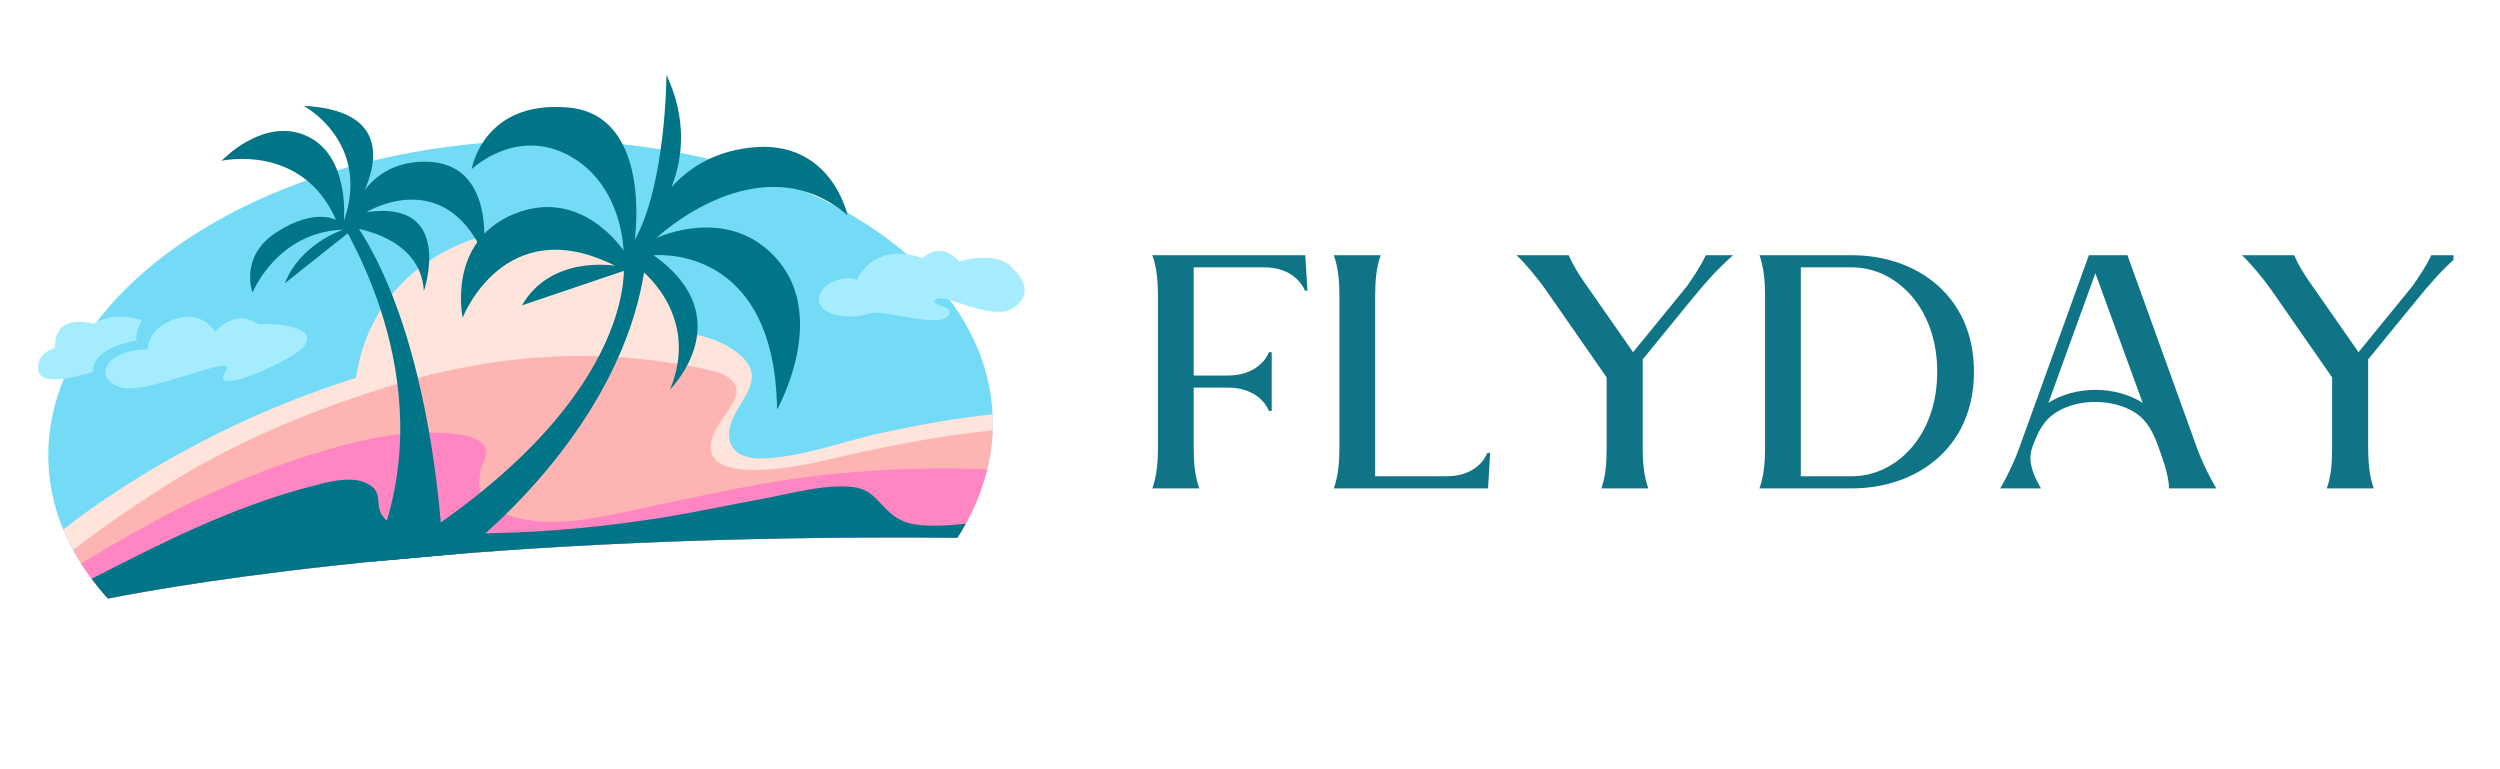 <svg xmlns="http://www.w3.org/2000/svg" xmlns:xlink="http://www.w3.org/1999/xlink" width="130" zoomAndPan="magnify" viewBox="0 0 97.5 30" height="40" preserveAspectRatio="xMidYMid meet" version="1.0"><defs><g/><clipPath id="0d9ffcd180"><path d="M 1.852 5.441 L 38.75 5.441 L 38.75 23.344 L 1.852 23.344 Z M 1.852 5.441 " clip-rule="nonzero"/></clipPath><clipPath id="ee2dffc3ba"><path d="M 2.844 13.871 L 38.719 13.871 L 38.719 23.344 L 2.844 23.344 Z M 2.844 13.871 " clip-rule="nonzero"/></clipPath><clipPath id="951ff6b1bc"><path d="M 3.141 16.859 L 38.52 16.859 L 38.52 23.344 L 3.141 23.344 Z M 3.141 16.859 " clip-rule="nonzero"/></clipPath><clipPath id="c1ae6f0423"><path d="M 3.57 18.684 L 37.691 18.684 L 37.691 23.344 L 3.57 23.344 Z M 3.57 18.684 " clip-rule="nonzero"/></clipPath><clipPath id="d9ec3eb84c"><path d="M 17 2.918 L 34 2.918 L 34 16 L 17 16 Z M 17 2.918 " clip-rule="nonzero"/></clipPath><clipPath id="18c96960db"><path d="M 1.332 12 L 6 12 L 6 15 L 1.332 15 Z M 1.332 12 " clip-rule="nonzero"/></clipPath><clipPath id="5a2a676cb7"><path d="M 31.938 9.754 L 39.965 9.754 L 39.965 12.512 L 31.938 12.512 Z M 31.938 9.754 " clip-rule="nonzero"/></clipPath><clipPath id="0cb9f263c9"><path d="M 87 9 L 95.684 9 L 95.684 20 L 87 20 Z M 87 9 " clip-rule="nonzero"/></clipPath></defs><g clip-path="url(#0d9ffcd180)"><path fill="#74dbf7" d="M 37.34 20.973 C 38.309 19.453 38.805 17.801 38.707 16.094 C 38.348 9.68 29.816 4.945 19.648 5.52 C 9.484 6.094 1.535 11.758 1.895 18.176 C 2 20.078 2.832 21.832 4.207 23.344 C 7.484 22.699 18.809 20.793 37.34 20.973 " fill-opacity="1" fill-rule="nonzero"/></g><path fill="#ffe4dc" d="M 34.438 16.871 C 32.934 17.191 31.25 17.848 29.699 17.879 C 29.047 17.891 28.402 17.66 28.434 16.895 C 28.48 15.766 30.102 14.906 28.844 13.828 C 27.352 12.547 24.438 12.879 22.625 13.016 C 19.148 13.273 15.609 14.074 12.336 15.262 C 10.316 15.992 8.348 16.914 6.48 17.98 C 5.102 18.77 3.582 19.762 2.469 20.656 C 2.781 21.406 3.207 22.121 3.742 22.797 C 10.094 19.59 17.219 19.051 24.238 19.234 C 28.723 19.348 33.359 19.43 37.914 19.938 C 38.488 18.73 38.773 17.461 38.711 16.156 C 37.277 16.309 35.855 16.566 34.438 16.871 " fill-opacity="1" fill-rule="nonzero"/><path fill="#ffe4dc" d="M 17.668 18.039 C 19.832 17.863 22 17.781 24.172 17.809 C 25.328 17.824 26.484 17.871 27.641 17.953 C 27.84 16.812 27.836 15.617 27.559 14.379 C 26.852 11.234 24.309 9.137 21.258 8.949 C 18.344 8.773 15.277 10.395 14.219 13.375 C 13.684 14.879 13.672 16.637 14.086 18.273 C 15.297 18.145 16.535 18.133 17.668 18.039 " fill-opacity="1" fill-rule="nonzero"/><g clip-path="url(#ee2dffc3ba)"><path fill="#ffb4b4" d="M 32.016 17.988 C 30.941 18.238 26.582 19.078 27.996 16.609 C 28.363 15.965 29.328 15.152 28.164 14.578 C 27.82 14.406 25.516 13.98 23.715 13.902 C 20.824 13.773 17.949 14.199 15.199 15.055 C 12.691 15.832 10.195 16.816 7.898 18.09 C 6.145 19.059 4.246 20.387 2.848 21.449 C 3.211 22.113 3.664 22.746 4.207 23.344 C 7.484 22.699 18.809 20.793 37.34 20.973 C 38.176 19.66 38.656 18.25 38.715 16.789 C 36.504 16.996 34.297 17.461 32.016 17.988 " fill-opacity="1" fill-rule="nonzero"/></g><g clip-path="url(#951ff6b1bc)"><path fill="#ff86c3" d="M 32.609 18.473 C 30.016 18.723 27.551 19.289 25.016 19.832 C 23.363 20.188 21.188 20.707 19.562 19.988 C 18.75 19.629 18.602 19.152 18.746 18.336 C 18.781 18.125 19.027 17.75 18.953 17.535 C 18.738 16.914 17.602 16.906 17.094 16.879 C 15.824 16.809 14.535 17.062 13.309 17.387 C 11.023 18 8.73 18.926 6.625 20.012 C 5.484 20.602 4.414 21.219 3.164 21.98 C 3.465 22.453 3.809 22.91 4.207 23.344 C 7.484 22.699 18.809 20.793 37.34 20.973 C 37.883 20.121 38.27 19.227 38.496 18.305 C 36.539 18.211 34.566 18.285 32.609 18.473 " fill-opacity="1" fill-rule="nonzero"/></g><g clip-path="url(#c1ae6f0423)"><path fill="#007587" d="M 35.625 20.441 C 34.48 20.246 34.336 19.215 33.453 19.027 C 32.406 18.805 30.793 19.262 29.789 19.445 C 28.523 19.676 27.266 19.949 25.992 20.16 C 23.742 20.523 21.477 20.75 19.199 20.793 C 18.082 20.816 15.75 21.195 14.938 20.148 C 14.566 19.672 15.035 19.148 14.219 18.812 C 13.586 18.547 12.617 18.844 12 19.004 C 9.039 19.789 6.262 21.191 3.578 22.57 C 3.773 22.836 3.977 23.094 4.207 23.344 C 7.484 22.699 18.809 20.793 37.34 20.973 C 37.457 20.793 37.559 20.609 37.66 20.426 C 36.977 20.496 36.273 20.551 35.625 20.441 " fill-opacity="1" fill-rule="nonzero"/></g><g clip-path="url(#d9ec3eb84c)"><path fill="#007587" d="M 24.84 10.391 C 24.84 10.391 27.379 12.191 26.129 15.195 C 26.129 15.195 28.934 12.402 25.492 9.957 C 25.492 9.957 30.223 9.457 30.305 15.973 C 30.305 15.973 32.27 12.496 30.379 10.199 C 28.488 7.902 25.594 9.285 25.594 9.285 C 25.594 9.285 29.617 5.473 33.051 8.387 C 33.051 8.387 32.418 5.391 29.25 5.758 C 26.078 6.125 25.273 8.84 25.273 8.84 C 25.273 8.84 27.605 6.371 25.992 2.918 C 25.992 2.918 25.98 7.172 24.754 9.359 C 24.754 9.359 25.469 4.477 22.148 4.191 C 18.828 3.91 18.398 6.594 18.398 6.594 C 18.398 6.594 20.137 4.934 22.215 6.078 C 24.289 7.223 24.316 9.773 24.316 9.773 C 24.316 9.773 22.691 7.266 20.051 8.344 C 17.414 9.422 18.043 12.391 18.043 12.391 C 18.043 12.391 19.664 8.188 23.992 10.367 C 23.992 10.367 21.504 9.922 20.355 11.91 L 24.84 10.391 " fill-opacity="1" fill-rule="nonzero"/></g><path fill="#007587" d="M 24.32 10.184 C 24.32 10.184 25.105 15.762 14.891 21.867 L 17.977 21.594 C 17.977 21.594 24.402 16.828 25.191 10.109 L 24.32 10.184 " fill-opacity="1" fill-rule="nonzero"/><path fill="#007587" d="M 13.816 8.898 C 13.816 8.898 16.414 9.227 16.531 11.352 C 16.531 11.352 17.754 7.766 14.289 8.273 C 14.289 8.273 17.277 6.434 18.852 9.898 C 18.852 9.898 19.391 6.316 16.59 6.305 C 14.344 6.297 13.785 8.223 13.785 8.223 C 13.785 8.223 16.449 4.367 11.848 4.129 C 11.848 4.129 14.484 5.543 13.41 8.621 C 13.41 8.621 13.668 6.098 11.977 5.309 C 10.289 4.523 8.641 6.27 8.641 6.27 C 8.641 6.27 11.789 5.562 13.105 8.578 C 13.105 8.578 12.285 8.098 10.801 9.047 C 9.312 9.996 9.848 11.41 9.848 11.41 C 9.848 11.41 10.801 9.047 13.379 8.957 C 13.379 8.957 11.711 9.504 11.109 11.047 L 13.816 8.898 " fill-opacity="1" fill-rule="nonzero"/><path fill="#007587" d="M 13.402 8.758 C 13.379 8.957 17.551 15.184 14.484 21.906 L 17.273 21.652 C 17.273 21.652 17.004 13.332 13.859 8.715 L 13.402 8.758 " fill-opacity="1" fill-rule="nonzero"/><path fill="#a6ecff" d="M 11.805 13.562 C 11.379 14.055 8.043 15.57 8.809 14.461 C 9.336 13.699 5.797 15.395 4.734 15.117 C 3.676 14.84 3.945 13.652 5.77 13.629 C 5.77 13.629 5.715 12.77 6.938 12.41 C 7.914 12.125 8.395 12.941 8.395 12.941 C 8.395 12.941 9.141 12 10.074 12.645 C 11.219 12.602 12.426 12.855 11.805 13.562 " fill-opacity="1" fill-rule="nonzero"/><g clip-path="url(#18c96960db)"><path fill="#a6ecff" d="M 5.523 12.488 C 5.523 12.488 5.289 12.91 5.312 13.285 C 5.312 13.285 3.555 13.539 3.641 14.492 C 3.641 14.492 1.648 15.184 1.504 14.477 C 1.363 13.773 2.148 13.562 2.148 13.562 C 2.148 13.562 1.988 12.199 3.656 12.633 C 3.656 12.633 4.277 12.105 5.523 12.488 " fill-opacity="1" fill-rule="nonzero"/></g><g clip-path="url(#5a2a676cb7)"><path fill="#a6ecff" d="M 39.402 10.371 C 39.707 10.652 40.414 11.391 39.547 11.992 C 38.68 12.59 36.855 11.402 36.504 11.672 C 36.152 11.945 37.398 11.906 36.941 12.352 C 36.48 12.793 34.445 12.02 33.855 12.234 C 33.27 12.449 32.047 12.383 31.949 11.742 C 31.848 11.102 32.898 10.688 33.422 10.918 C 33.422 10.918 34.008 9.391 35.988 10.066 C 35.988 10.066 36.629 9.348 37.418 10.195 C 37.418 10.195 38.746 9.77 39.402 10.371 " fill-opacity="1" fill-rule="nonzero"/></g><g fill="#0f7586" fill-opacity="1"><g transform="translate(44.941, 19.047)"><g><path d="M 1.613 -1.613 L 1.613 -3.93 L 2.945 -3.93 C 4.039 -3.93 4.449 -3.273 4.547 -3.02 L 4.656 -3.02 C 4.656 -3.781 4.656 -4.547 4.656 -5.312 L 4.547 -5.312 C 4.449 -5.055 4.039 -4.402 2.945 -4.402 L 1.613 -4.402 L 1.613 -8.621 L 4.352 -8.621 C 5.445 -8.621 5.844 -7.965 5.953 -7.711 L 6.051 -7.711 L 5.965 -9.094 L 0 -9.094 C 0.168 -8.633 0.219 -8.098 0.219 -7.48 C 0.219 -6.488 0.219 -2.605 0.219 -1.613 C 0.219 -0.996 0.168 -0.461 0 0 L 1.832 0 C 1.66 -0.461 1.613 -0.996 1.613 -1.613 Z M 1.613 -1.613 "/></g></g></g><g fill="#0f7586" fill-opacity="1"><g transform="translate(52.018, 19.047)"><g><path d="M 1.613 -7.48 C 1.613 -8.098 1.66 -8.633 1.832 -9.094 L 0 -9.094 C 0.168 -8.633 0.219 -8.098 0.219 -7.48 C 0.219 -6.488 0.219 -2.605 0.219 -1.613 C 0.219 -0.996 0.168 -0.461 0 0 L 6.016 0 L 6.098 -1.383 L 5.988 -1.383 C 5.895 -1.129 5.48 -0.473 4.402 -0.473 L 1.613 -0.473 Z M 1.613 -7.48 "/></g></g></g><g fill="#0f7586" fill-opacity="1"><g transform="translate(59.143, 19.047)"><g><path d="M 4.922 -5.031 L 6.875 -7.422 C 7.422 -8.086 7.785 -8.5 8.449 -9.094 L 7.383 -9.094 C 7.18 -8.656 6.898 -8.246 6.645 -7.883 L 4.547 -5.312 L 2.68 -7.988 C 2.426 -8.355 2.23 -8.656 2.035 -9.094 L 0 -9.094 C 0.352 -8.766 0.848 -8.16 1.129 -7.762 L 3.516 -4.328 L 3.516 -1.613 C 3.516 -0.996 3.48 -0.461 3.309 0 L 5.141 0 C 4.973 -0.461 4.922 -0.996 4.922 -1.613 Z M 4.922 -5.031 "/></g></g></g><g fill="#0f7586" fill-opacity="1"><g transform="translate(68.618, 19.047)"><g><path d="M 0 0 C 1.199 0 2.402 0 3.602 0 C 6.109 0 8.367 -1.562 8.367 -4.547 C 8.367 -7.531 6.109 -9.094 3.602 -9.094 C 2.402 -9.094 1.199 -9.094 0 -9.094 C 0.168 -8.633 0.219 -8.098 0.219 -7.48 C 0.219 -6.488 0.219 -2.605 0.219 -1.613 C 0.219 -0.996 0.168 -0.461 0 0 Z M 1.613 -8.621 L 3.602 -8.621 C 5.324 -8.621 6.934 -7.055 6.934 -4.547 C 6.934 -2.035 5.324 -0.473 3.602 -0.473 L 1.613 -0.473 Z M 1.613 -8.621 "/></g></g></g><g fill="#0f7586" fill-opacity="1"><g transform="translate(78.009, 19.047)"><g><path d="M 4.961 -9.094 L 3.457 -9.094 L 0.75 -1.602 C 0.559 -1.066 0.266 -0.449 0 0 L 1.59 0 C 1.199 -0.656 1.09 -1.152 1.25 -1.602 C 1.469 -2.195 1.684 -2.68 2.254 -3.008 C 3.094 -3.504 4.391 -3.492 5.238 -2.969 C 5.734 -2.656 5.965 -2.195 6.184 -1.578 C 6.379 -1.055 6.582 -0.426 6.582 0 L 8.426 0 C 8.16 -0.449 7.855 -1.066 7.664 -1.602 Z M 5.555 -3.336 C 4.484 -4.012 2.934 -4.012 1.879 -3.336 L 3.711 -8.391 Z M 5.555 -3.336 "/></g></g></g><g clip-path="url(#0cb9f263c9)"><g fill="#0f7586" fill-opacity="1"><g transform="translate(87.436, 19.047)"><g><path d="M 4.922 -5.031 L 6.875 -7.422 C 7.422 -8.086 7.785 -8.5 8.449 -9.094 L 7.383 -9.094 C 7.18 -8.656 6.898 -8.246 6.645 -7.883 L 4.547 -5.312 L 2.68 -7.988 C 2.426 -8.355 2.23 -8.656 2.035 -9.094 L 0 -9.094 C 0.352 -8.766 0.848 -8.16 1.129 -7.762 L 3.516 -4.328 L 3.516 -1.613 C 3.516 -0.996 3.48 -0.461 3.309 0 L 5.141 0 C 4.973 -0.461 4.922 -0.996 4.922 -1.613 Z M 4.922 -5.031 "/></g></g></g></g></svg>